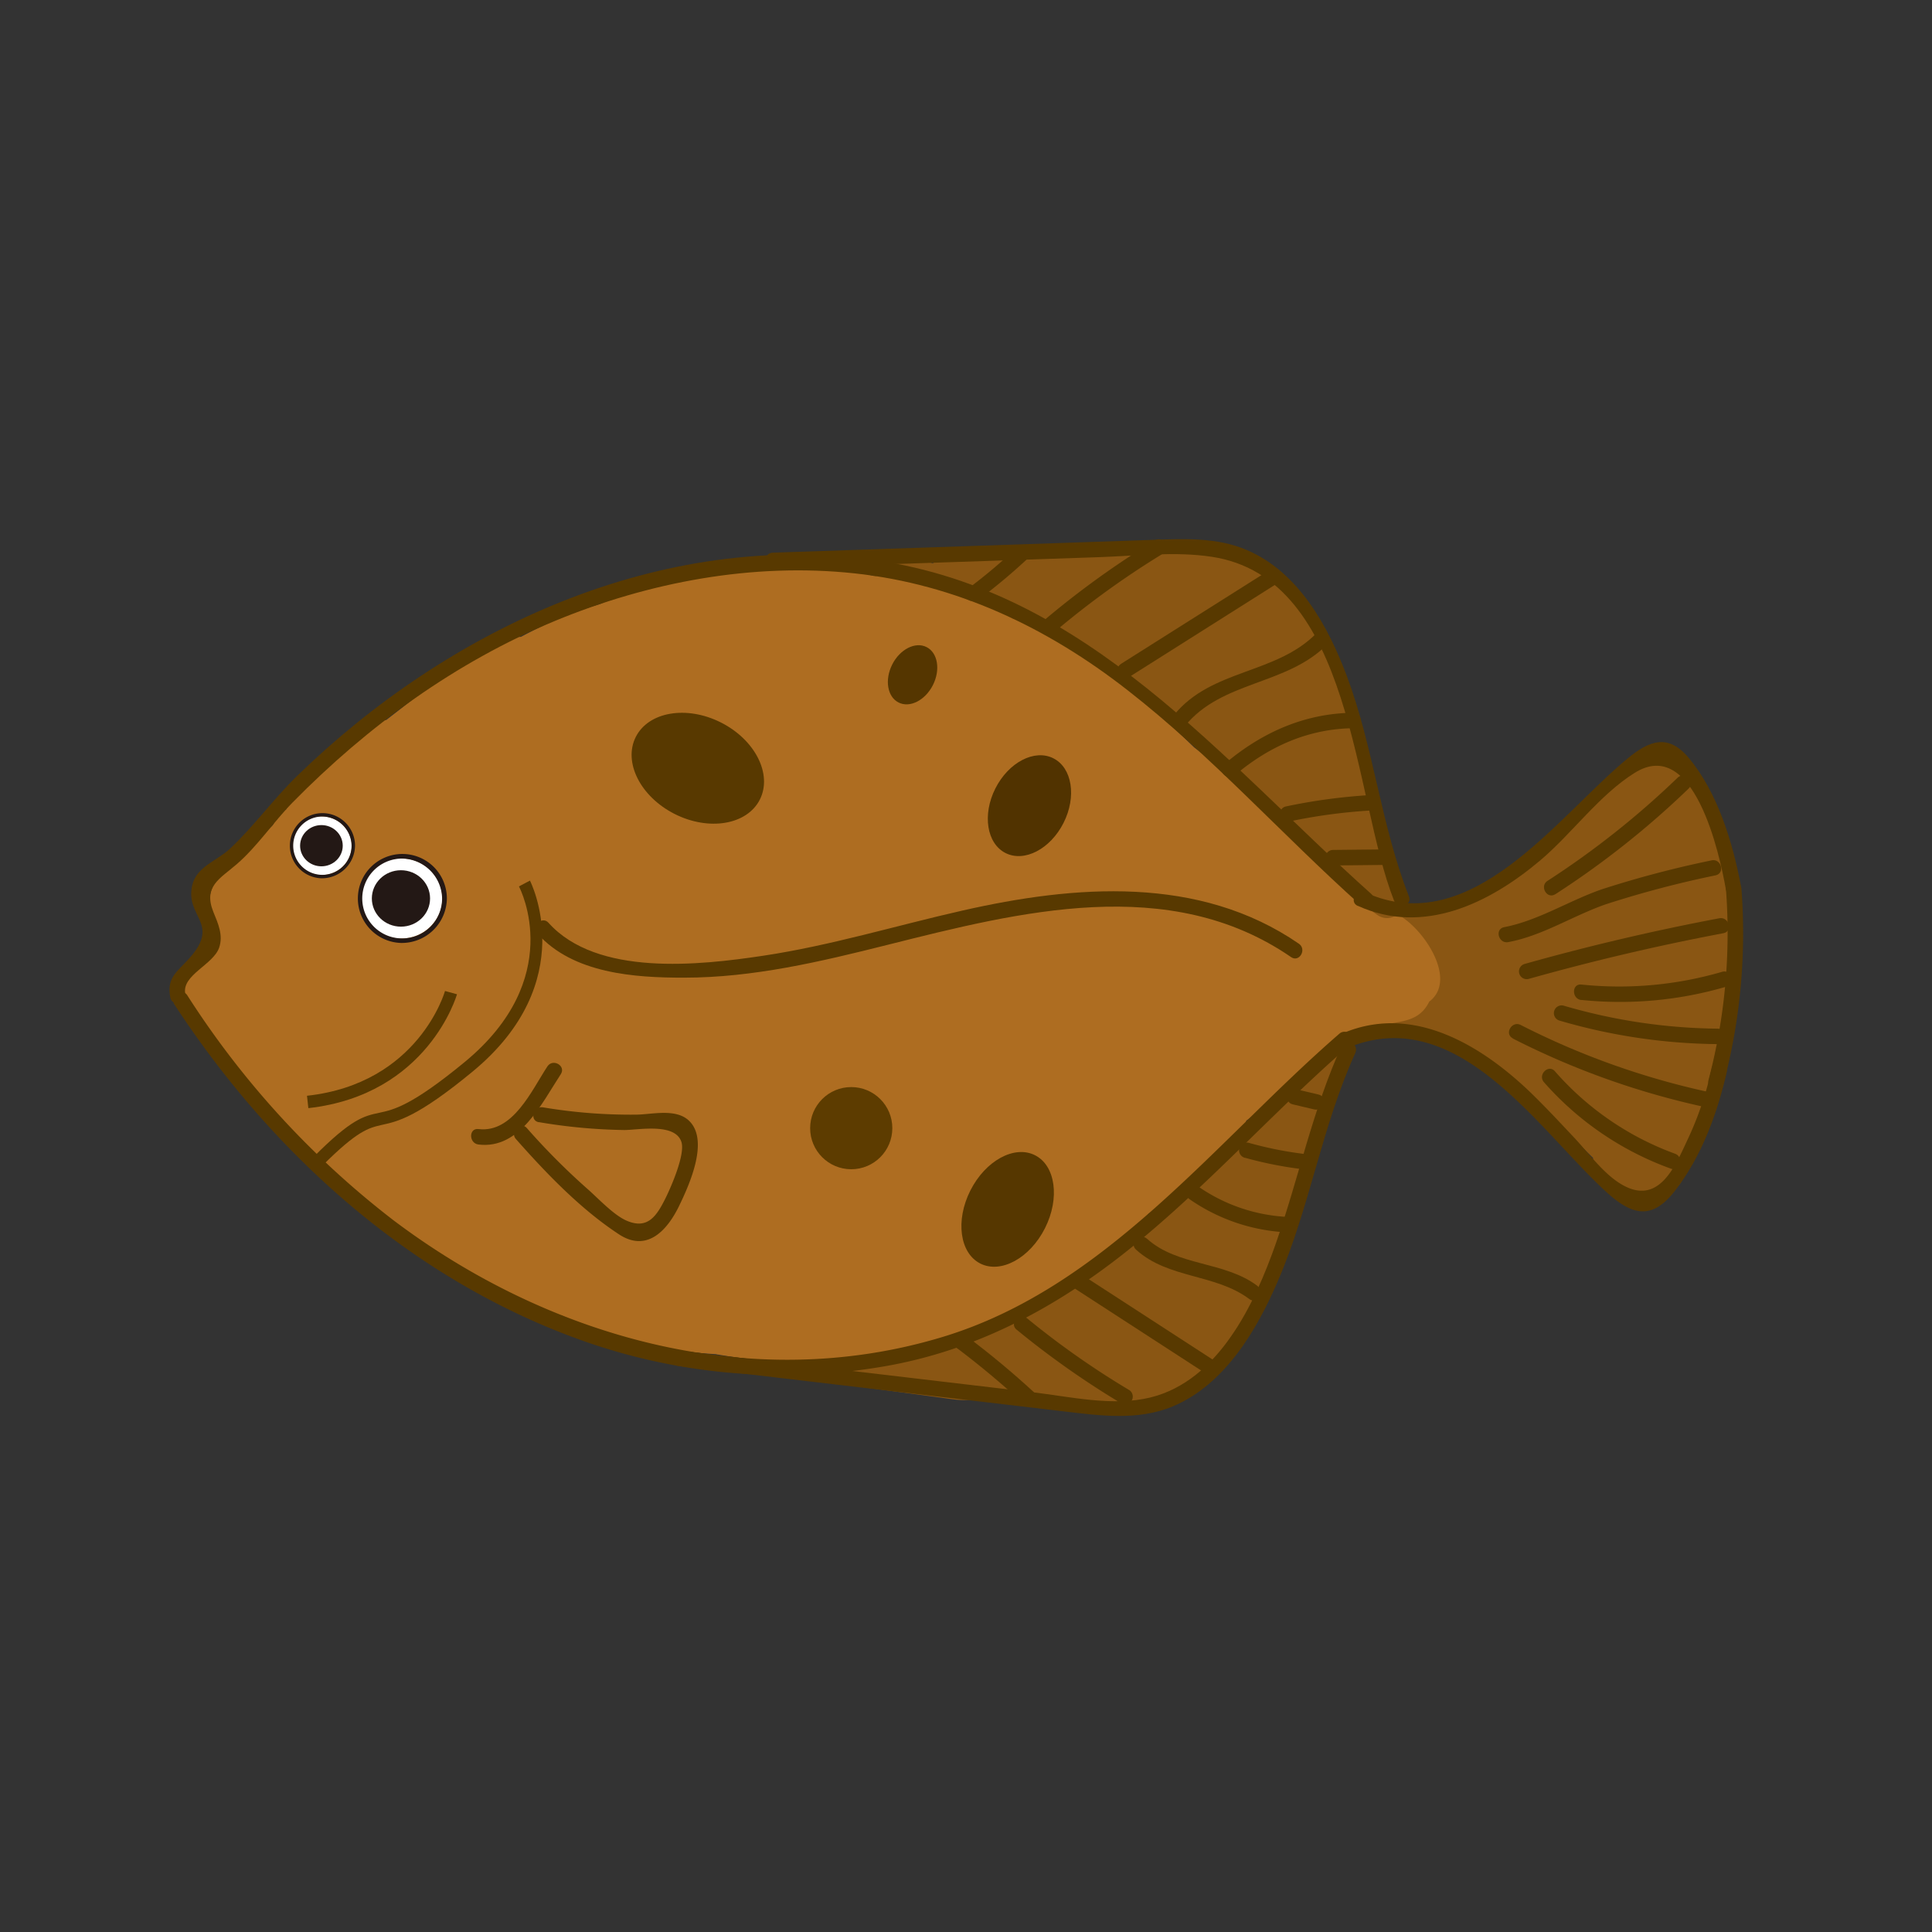<svg id="圖層_1" data-name="圖層 1" xmlns="http://www.w3.org/2000/svg" viewBox="0 0 300 300"><rect x="0" y="0" width="300" height="300" fill="#333333" stroke="none"/><defs><style>.cls-1{fill:#8a5613;}.cls-2{fill:#ae6d21;}.cls-3{fill:#583900;}.cls-4{fill:#fff;}.cls-5{fill:#231815;}.cls-6{fill:#5d3c00;}.cls-7{fill:#553600;}.cls-8{fill:#513300;}.cls-9{fill:#563700;}</style></defs><title>seafood4</title><path class="cls-1" d="M174.86,214.11l3.39,1.37a2.9,2.9,0,0,0,3.55-2,3,3,0,0,0-2-3.56l-3.4-1.37a2.9,2.9,0,0,0-3.55,2,3,3,0,0,0,2,3.56Z"/><path class="cls-1" d="M216.49,159.19c14.29,1.93,26.19,16.62,36.3,25.76l2.82-4.83a5.32,5.32,0,0,1-3.36-2.25l-3.51,4.54c3,1.32,8.2,4.5,11.38,2.12,1.24-.92,1.22-1.86,1.64-3.22a85.64,85.64,0,0,1,2.93-8.37c2.22-5.17,4.79-10.13,4.69-15.85-.06-3.54-.56-7-.48-10.57.07-2.94.74-5.9.63-8.84-.24-6.22-6.73-23.18-15.39-19-2.22,1.06-3.76,3.33-5.42,5.08-2.4,2.52-4.95,4.9-7.53,7.23-5.91,5.35-11.82,11.56-20.5,9.71-3-.64-4.54,2.59-2.81,4.83,2.06,2.67,3.26,3.21,3.83,7.29.12.84-.27,1.68,0,2.54.71,2,3.12,3,4.81,3.93a2.93,2.93,0,0,0,4.24-3.27c-.24-1.29-2.37-7.65-1.87-8.69l-2.49,1.43c.64,0,2.18,7.26,2.25,8,.15,1.56-.22,3.3.48,4.78a4.09,4.09,0,0,0,4.8,2.53c2.66-.65,3.54-3.1,3.41-5.64C237.3,157,233,146.59,233,146.61l-2.82.74c4,1.37,4.41,12.9,5.41,16.25,1.22,4.09,4.47,6.83,7.52,9.68,2.57,2.39,7.06,7.13,10.86,7.2,3.15.05,5.81-3.23,7.54-5.5a26,26,0,0,0,4.93-11.33c.85-4.91-.56-9.1-.9-13.91-.38-5.4,1.56-10.68.18-16.06a20.63,20.63,0,0,0-7.22-11,3,3,0,0,0-3.5-.45c-2.52,1.63-4.16,3.78-6.26,5.88-2.74,2.76-6.11,4.68-9.29,6.87s-8.09,5.09-7.74,9.71c.19,2.48,1.91,4.41,3.07,6.48,1.79,3.18,2.45,6.72,3.54,10.16,1.59,5,4,9.39,8.23,12.63,2.83,2.18,7.14,4.83,10.64,2.59,3.7-2.36,6.27-9,6.89-13.14.45-3-.24-5.36-1.2-8.15-1.26-3.7-1.35-7.26-1.31-11.13.06-5.94-.48-11.12-4.25-15.89-1-1.26-3-.95-4.09,0l-13.29,12c-2.7,2.43-4.71,4.08-3.27,7.8,1.9,4.92,5.61,8.63,7.36,13.74A22.29,22.29,0,0,0,251.7,173c1.71,1.33,4.11,1,4.83-1.27,1.1-3.45,3.91-7.05,4.39-10.66.36-2.69-1.11-4.34-2.28-6.6-3.42-6.58-.1-14.3-1.7-21.39-.52-2.31-3.26-2.56-4.83-1.28-4,3.24-14.32,9.72-11.44,15.74.76,1.59,2.19,2.88,3,4.51,1.13,2.31,1.79,4.83,2.69,7.24,1.17,3.12,2.31,6.43,5.14,8.37a2.94,2.94,0,0,0,3.5-.45c4.35-3.75.53-11.16-1.26-15.2-.55-1.24-3.86-6.26-3.6-6.72s1.92-1,2.47-1.55a6.36,6.36,0,0,0,1.51-2.91h-5.57l-.86,2.86c-2.14,3.05,2.87,6,5,2.91a8.91,8.91,0,0,0,1.44-7.31c-.49-3-4.81-2.51-5.57,0-.2.64-3.46,1.8-4.09,2.9a5.58,5.58,0,0,0-.43,4.37c.67,2.29,2.64,4.16,3.73,6.25.69,1.32,4.69,9,3.15,10.31l3.51-.45c-2.14-1.47-2.77-5.78-3.61-8.14a36.65,36.65,0,0,0-3.37-7.57c-.25-.39-1.95-2.53-1.94-2.59-.08,1.56,2.72-1.21,3-1.52a97.81,97.81,0,0,1,7.71-7l-4.83-1.27c1.38,6.12-1.19,12.37.37,18.47.56,2.2,2.66,4.07,3.1,6.09.62,2.82-3,8.26-3.89,11l4.83-1.28c-6.07-4.71-7.06-12.79-11.22-19-1.27-1.92-2.25-2.49-1.29-4.85.59-1.45,3.59-3.24,4.69-4.24l9.39-8.47h-4.09c3.21,4.06,2.5,9.11,2.51,13.9a36,36,0,0,0,1.57,10.57c.77,2.62,1.46,4.65.69,7.37-.23.82-2,6-3.3,6.59-4,1.88-8.5-5.3-9.7-8-1.51-3.42-2.12-7.15-3.44-10.64s-4.73-6.71-1.94-10.11c2.19-2.67,6.58-4.45,9.34-6.53,3.24-2.45,5.6-6.09,9-8.27l-3.51-.46c3.47,2.82,5.83,6.46,6.12,11,.26,4.13-1.14,8.18-.84,12.32.28,3.74,1.63,7.28,1.27,11.08-.32,3.46-2.26,10.37-5.67,12.13s-7.86-3.89-10.21-6.21c-3.61-3.57-4.16-6.09-5.26-10.89-1.19-5.21-2.28-12.45-8.1-14.46a2.84,2.84,0,0,0-2.81.74c-1.55,1.72-1.56,3.07-1.05,5.31.18.83,3.68,10.81,4.05,10.74l2.82.74c-.83-.64-.42-4.09-.6-5.16a22.84,22.84,0,0,0-1.9-6c-1.25-2.6-2.67-5.28-5.83-5.24a2.86,2.86,0,0,0-2.5,1.43c-1.77,3.7.6,9.36,1.29,13.15l4.24-3.26c-2.75-1.58-.93-3.16-2.1-6s-3.63-4.59-5.4-6.88l-2.81,4.83c8.27,1.76,14.58-1.2,20.82-6.48,4.19-3.54,8.3-7.26,12.12-11.19,1-1.08,3.3-4.78,5.08-4.52,1.29.19,3.7,5.3,4.31,6.53,2.83,5.67,1.79,10,1.64,16s1.37,11.66-1,17.42c-1.6,3.95-3.61,7.74-5.21,11.67a13.14,13.14,0,0,0-1,4.9q2.93-1.23-.21-1.51c-1.38-.46-2.73-1-4.06-1.58-2.94-1.28-5.79,2-3.5,4.54a12.21,12.21,0,0,0,5.91,3.73c2.71.84,5-2.89,2.81-4.83-10.82-9.77-23.51-25.17-38.85-27.25-3.64-.49-5.21,5.08-1.54,5.58Z"/><path class="cls-2" d="M210.21,144.88c1.41.92,8.71,5.55,6.55,8.05-.57.66-3.37.49-4.27.77-1.89.6-3.29,1.92-5,2.89l2.22-.29-.45-.08,1.73,1.33-.26-.35v2.92c.63-1.34,2.61-2.09,3.69-3.08a8.34,8.34,0,0,0,2.44-3.55,6.49,6.49,0,0,0,.25-3.7c-.33-1.24-1.47-2-1.9-3.07l-2,3.56c1.93-.48,2-1.51,2.93-3l-1.73,1.33,1.29.12c2.93.76,4.62-2.69,2.81-4.83l-1.06-1.24-4.09,4.08a9.35,9.35,0,0,0,1.33,1.19c2.82,2.32,6.9-1.57,4.08-4.08l-.5-.72-3.95,4c1.06.59,4.47,3.22,3.23,4.85l1.72-1.33-.75.25c-3.52,1.15-2,6.73,1.54,5.57,7.48-2.44,1.56-11.9-2.82-14.34-2.7-1.49-5.11,1.42-4,4a4.75,4.75,0,0,0,1.41,1.88l4.08-4.08a10.67,10.67,0,0,1-1.32-1.19c-2.69-2.65-6.47,1.28-4.09,4.08l1.06,1.25,2.81-4.83c-3.54-.92-5.09-.19-6.8,2.73l1.73-1.32-.49.12a2.9,2.9,0,0,0-2,3.55,12.15,12.15,0,0,0,1.06,2.1c.85,1.38.82,1.45-.52,2.69-1.52,1.42-3.51,2.18-4.44,4.15a2.93,2.93,0,0,0,0,2.92c2.36,3.18,4.47,1.27,7.12-.23,3.12-1.77,7-.45,9-4.25,3.53-6.93-3.65-12.43-8.71-15.76-3.11-2-6,3-2.92,5Z"/><path class="cls-1" d="M189.19,106.64l.27.09-.26-.11a3.84,3.84,0,0,0,.49.27l.16.1c.25.18.2.14-.14-.11a3.55,3.55,0,0,1,.41.38,2.91,2.91,0,0,0,4.08,0,2.94,2.94,0,0,0,0-4.09,8.62,8.62,0,0,0-3.47-2.11,2.92,2.92,0,0,0-3.56,2,3,3,0,0,0,2,3.56Z"/><path class="cls-1" d="M148.32,92.15c1.45-1.21,7.46,1.93,8.94,2.3a44.84,44.84,0,0,0,9.08,1.27c6.57.27,13.27-.86,19.75.66,12.7,3,19.68,20.59,22.08,32.05l4.84-2.81c-4.86-4.23-8.31-9.35-13.68-13-6-4-12.63-7-18.55-11.09-.3-.21-4.88-4-5.21-1.81-.1.64,1.48,2.43,1.92,2.93,1.7,2,4,3.18,6.26,4.42,2.6,1.46,4.92,3.26,7.43,4.85,3.49,2.23,7.25,3.71,10.25,6.66a2.92,2.92,0,0,0,4.83-2.82A25.59,25.59,0,0,0,198,102.48c-4.77-4-11.77-4.19-16.15-8.32L179,99c4,.7,9.56,1.38,11.69,5.4s.58,5.34,4.15,8.49c6.46,5.71,10.82,13.13,15.58,20.24,2.06,3.08,7.07.18,5-2.92-3-4.54-6-9.2-9.25-13.57-2.63-3.52-7.63-6.79-9.11-10.82-1.26-3.44-1.85-5.93-5-8.32-3.35-2.54-7.46-3.36-11.52-4.07-2.64-.47-5.08,2.68-2.81,4.83,3.75,3.54,8.22,4,12.7,6.17a19.51,19.51,0,0,1,10.21,12.89l4.84-2.81c-6.31-6.2-15.36-9-22.24-14.39-2.3-1.81-3.13-5.48-6.1-6.46a4.64,4.64,0,0,0-5.79,2.85c-2.62,6.75,9.64,12,13.76,14.22a111.46,111.46,0,0,1,13,8c4.1,3.07,6.92,7.56,10.81,10.94a2.91,2.91,0,0,0,4.83-2.81c-2.73-13-10.54-31.28-24.37-35.61-7.84-2.46-16-.86-24.07-1.39-5.17-.35-9.23-2.43-14.11-3.52a7.12,7.12,0,0,0-7,1.69c-2.86,2.38,1.25,6.45,4.09,4.09Z"/><path class="cls-1" d="M138.48,92.17c6.65.45,13.72,3.77,19.72,6.45a174.5,174.5,0,0,1,18.08,9.21c11.63,6.92,20.65,16.33,28.46,27.26l4.53-3.5-17.66-16.9-3.5,4.54A83.41,83.41,0,0,1,204,131.11c3.73,3.43,5.65,8.16,9.93,11,2.74,1.82,5.9-2.3,3.51-4.53-3.34-3.11-4.21-9.08-5.35-13.5-1.21-4.67-1.61-9.54-2.79-14.23-1.93-7.65-5.26-15.06-11.66-20-5.87-4.55-12.4-4.75-19.55-4.93-9.54-.25-18.74-.21-28.1,2.11-3.41.85-2.25,5.31.77,5.68a53.1,53.1,0,0,1,23.1,8.72c3.11,2.07,6-2.94,2.92-5a59.25,59.25,0,0,0-26-9.51l.77,5.68c8.44-2.1,17.05-2.2,25.68-2,8.29.18,15.56.84,20.94,8,5.19,6.86,6.25,15.79,7.78,24,1.3,7,2,14.07,7.42,19.09l3.5-4.54c-2.52-1.67-3.75-4.4-5.57-6.7a42,42,0,0,0-5.89-5.73A88,88,0,0,0,191,114.24c-2.82-1.55-5.94,2.22-3.5,4.54l17.66,16.89c2.27,2.18,6.51-.73,4.54-3.5-8.38-11.73-18.07-21.89-30.54-29.33a175.53,175.53,0,0,0-20.94-10.47c-6.21-2.64-13-5.52-19.77-6-3.72-.25-3.7,5.53,0,5.78Z"/><path class="cls-1" d="M203.73,162.51a71.39,71.39,0,0,0-5.2,12.83l5.67.76a6.53,6.53,0,0,0-1-4.44c-1.31-2.47-5.58-1.41-5.39,1.46.11,1.56.68,3.78.36,5.35-.25,1.23-1.28,2.37-1.69,3.59-.66,1.94-.6,3.93-1.56,5.8a36.19,36.19,0,0,0-2,3.21c-1.27,3.21-1.19,5.81-3.31,8.8-2.58,3.62-5.15,8.31-8.43,11.29-3.94,3.59-7.71,1.24-12.32,1-4.39-.23-8.44-.26-12.72-1.49-7.69-2.21-14.64-1.56-22.59-1.12-3.82.21-3.61,5.3,0,5.78L145.89,217c2.81.38,4.91.9,7.4-.6,3.19-1.91.28-6.91-2.92-5-1.73,1-6-.38-7.85-.64l-9-1.19v5.78c5.37-.3,11.68-1.55,17-.36,3.83.87,7.38,2.27,11.35,2.69,4.56.49,9,.89,13.54,1.46a10.6,10.6,0,0,0,8.68-2.76c3.23-2.76,5.53-6.69,8-10.1,2.17-3,4.52-5.78,5.62-9.33,1.23-4,2.85-7.57,3.94-11.62.54-2.06,1.76-3.5,2.18-5.49s-.14-4.61-.28-6.7l-5.38,1.46.25,1.52c-.19,3.33,4.78,3.82,5.68.77a64.39,64.39,0,0,1,4.62-11.45c1.72-3.29-3.27-6.22-5-2.91Z"/><path class="cls-1" d="M146,212c3.69,1.21,7.6,2.91,11.5,3.29,3.62.36,6.38-.7,9.82-1.53,6.45-1.56,12.55.4,17.88-4.52,3.9-3.61,8.67-10,10.36-15,1.14-3.39.42-6.74,2.3-10,1.65-2.83,3.6-4.76,4.07-8.15.38-2.72-2.56-5-4.83-2.82l-12,11.4c-3.78,3.58-7.39,5.52-12,7.74-9.23,4.42-17,11.37-26,16.19-2.71,1.44-1.21,5.17,1.46,5.38,3.6.29,7.77,1.34,11.24-.09,2.91-1.2,5.31-3.88,7.67-5.86,3.62-3,7.17-6.19,10.88-9.1,4.33-3.38,8.72-4.05,13.63-6.08l-3.27-4.25c-2.59,5.92-11.13,19.38-18.91,16.43l1.28,4.83,15.87-12.59c2.91-2.31-1.2-6.37-4.09-4.08L167,205.83c-1.87,1.49-.51,4.15,1.28,4.83,11.08,4.21,21.64-10.42,25.44-19.08.86-2-.65-5.34-3.27-4.25-2.93,1.22-6.09,1.71-9,2.95-3.6,1.54-6.55,4.11-9.53,6.59l-10.22,8.56c-4.76,4-7.19,3.31-13.12,2.83l1.46,5.39c9.58-5.12,17.75-12.49,27.69-17,9.35-4.22,16.11-12.26,23.47-19.25l-4.83-2.81c-.64,4.55-4.9,7.46-5.7,12.06-.56,3.25-.48,6.11-2.42,9-1.56,2.31-3.13,4.71-4.83,6.91-4.55,5.89-9.58,3.83-15.94,5.19-3.73.8-6.74,2.37-10.68,1.59a79.27,79.27,0,0,1-9.25-2.9c-3.54-1.16-5.06,4.42-1.54,5.57Z"/><path class="cls-2" d="M111.94,210.41c17.95,3,37.44.7,52.73-9.85a33.16,33.16,0,0,0,8.16-7.51c2.61-3.58,2.63-5.88,2-10-.27-1.81,0-8.22,2-8.37.36,0,3.82,2.22,4.43,2.47a25,25,0,0,0,6.74,1.47V167.11c-4,0-9.79,3.42-11.57,7.08a6.83,6.83,0,0,0,6.59,9.87,6,6,0,0,0,5.58-4.24c1.42-4.7,7-6.74,10.57-9.63,3.13-2.54,5.1-6.81,8.6-8.75,6.51-3.6.68-13.59-5.84-10-5.14,2.85-7.82,8.32-12.65,11.67-5.33,3.69-9.87,7.17-11.83,13.62l5.57-4.25-1,.07,5,2.86-.63-.88L187,179c-.8,2.67,2-.33,1-.33,7.61,0,7.22-10.75,0-11.56-4.29-.48-6.81-4.82-11.3-4.65-2.95.11-5.76,2.09-7.78,4.1a20.77,20.77,0,0,0-5.24,9.05c-.94,3.4.21,6.57-.19,9.82,0,.87.16,1,.38.33a19.94,19.94,0,0,1-2.67,2.92,29.86,29.86,0,0,1-4.72,3.39,53.66,53.66,0,0,1-12.6,5.54A64.39,64.39,0,0,1,115,199.26c-7.28-1.2-10.41,9.94-3.08,11.15Z"/><path class="cls-2" d="M97.84,104.5a26.36,26.36,0,0,1,20-3.35c5.13,1.17,10.43-5.78,5.62-9.66l-2.52-2-7,9.07a31,31,0,0,0,10.42,2.6c3.46.23,6.94-3.94,5.58-7.32-.53-1.3-1.07-2.58-1.63-3.86l-5,8.69a81.42,81.42,0,0,1,18.15,4.74c5.75,2.16,9.23-5.76,5.63-9.67A23.44,23.44,0,0,0,142,89.58l-4.46,10.57a97.17,97.17,0,0,1,14.6,7c5.55,3.24,12-4.59,7-9.08L155.69,95l-7,9.08c2.92,2,5.72,4.13,8.43,6.41a5.78,5.78,0,0,0,8.18-8.17l-3.63-4.27-7,9.07a51.75,51.75,0,0,0,8.17,5.15c5.47,2.77,12.48-4.83,7-9.08l-4.38-3.4-7,9.07a130.6,130.6,0,0,1,23.39,20.07c4.43,4.78,12.62-1.45,9.08-7a21,21,0,0,0-6.53-6.57c-6.29-4.09-11.92,5.81-5.84,10,9,6.19,16,14.64,23,23,4.18,5,12.66-1.55,9.07-7l-2.61-4-9.08,7a14.42,14.42,0,0,1,4.05,4.57c3.65,6.49,13.64.67,10-5.83a22.37,22.37,0,0,0-5.85-6.91c-4.72-3.67-13,1-9.08,7l2.61,4,9.08-7c-7.63-9.18-15.4-18-25.3-24.79l-5.84,10a5.53,5.53,0,0,1,2.38,2.43l9.08-7a143.42,143.42,0,0,0-25.73-21.87c-5.37-3.59-12.22,5-7,9.08l4.38,3.4,7-9.07a51.75,51.75,0,0,1-8.17-5.15c-5.52-4.24-10.94,4.43-7,9.08l3.62,4.27,8.18-8.17c-3.47-2.92-7-5.66-10.78-8.22-5.39-3.71-11.87,4.69-7,9.07L151,106.3l7-9.08A117.19,117.19,0,0,0,140.64,89c-6.28-2.39-9.89,7.27-4.46,10.57a7.45,7.45,0,0,1,2.78,2.32l5.63-9.66a94.55,94.55,0,0,0-21.23-5.15c-4.87-.64-6.5,5.26-5,8.7l.46,1.1,5.57-7.32a11.87,11.87,0,0,1-4.58-1c-5.4-2.3-12.63,4.55-7,9.08l2.52,2L121,90A38.49,38.49,0,0,0,92,94.52c-6.37,3.84-.56,13.84,5.83,10Z"/><path class="cls-2" d="M70.5,149.24v-.19A5.93,5.93,0,0,0,68.8,145a5.76,5.76,0,0,0-8.17,0,6,6,0,0,0-1.69,4.08v.19a6,6,0,0,0,1.69,4.09,5.78,5.78,0,0,0,8.17,0,6,6,0,0,0,1.7-4.09Z"/><path class="cls-2" d="M46.88,135.1c6.43,0,6.45-10,0-10s-6.45,10,0,10Z"/><path class="cls-2" d="M118.23,175.4c12.86,0,12.89-20,0-20s-12.89,20,0,20Z"/><path class="cls-2" d="M53.07,181.94l1.64,2.21,5-2.92c-1.54-2-2.83-3.15-5.45-3.62a2.92,2.92,0,0,0-2.82,4.83c8.69,9.4,21.54,15.63,32.31,22.32,3.16,2,6.07-3,2.91-5-10.33-6.42-22.81-12.41-31.13-21.41l-2.81,4.83,2,1c2.2,2.93,7.21.08,5-2.92L58.07,179c-2.19-3-7.21-.07-5,2.92Z"/><path class="cls-2" d="M80.31,98.9c-6.69.42-10.67,6.84-16.23,10-2.78,1.56-.91,6.47,2.22,5.28A11.81,11.81,0,0,0,73,108.6c1.77-3-2.11-5.47-4.54-3.5q-5.4,4.37-10.91,8.56l4.25,3.27-.21.34-2.92-5a64.16,64.16,0,0,0-12.83,12.4l4.54.58-.61,1.49-4.25-3.26c-1.91,6-10.41,8.52-12.65,14.59-1,2.82.39,5.72-.38,8.5s-3.83,4.15-4.24,7.06c-.62,4.46,4.48,9.53,7.06,12.69a158,158,0,0,0,14.71,15c2.71,2.53,6.81-1.54,4.08-4.09-4.19-3.92-8.4-7.84-12.22-12.13-2.23-2.5-5.1-5.38-6.51-8.45-1.29-2.8.09-3.28,1.51-5.78,2.64-4.63.37-10.28,4.33-14.23,3.5-3.48,8.34-6.78,9.89-11.65.74-2.32-2.16-4.68-4.25-3.26-2.33,1.58-3.23,4-1.46,6.42,1,1.31,3.28,2.2,4.54.58a59,59,0,0,1,11.66-11.49c2.93-2.15.36-6.93-2.92-5a4.75,4.75,0,0,0-2.44,3.11c-.77,2.24,2.22,4.8,4.24,3.26q6.1-4.65,12.07-9.46l-4.53-3.5-3.28,2.89L67,113.86a40.93,40.93,0,0,0,5.28-3.45c2.22-1.74,5.07-5.54,8-5.73,3.7-.23,3.72-6,0-5.78Z"/><path class="cls-2" d="M80.4,126.42c6.51-4.43,13.11-9.17,20.93-10.87,8-1.75,16.68-.6,24.72.48,4.73.63,9.09,0,12.16-4.14,2.69-3.61,3.41-8.86.9-12.84-4.16-6.6-10-9.76-17.69-10.4-12.83-1.07-16,20.59-3.07,22.7,12.3,2,25.15,3.9,35.93,10.57,9.41,5.83,16.85,14.74,23.54,23.42,3.2,4.13,7.66,6.79,13.06,5.31,4.49-1.24,9.08-6.19,8.49-11.15-1.35-11.3-7.25-19.29-18.07-23.2-4.76-1.71-10.62,1.15-13.06,5.32-2.73,4.67-1.54,10.06,1.81,14a96.58,96.58,0,0,0,14,13.53c4.1,3.23,9.19,4.62,14,1.81,4.11-2.41,7.12-8.34,5.31-13.06a17.48,17.48,0,0,0-4.21-7l-16.35,16.34a22,22,0,0,1,1.84,1.62q2.51,2.76.22-4.6c-.94.2-1.9,2-2.58,2.73l-7.58,8.17c-6.42,6.91-2.3,20.33,8.17,19.73,18.48-1.05,31-21.24,19.6-37.44l-10,17.39-4.2-2.18-1.58-5.83,2.71-3.9c-8.24,4.84-7.15,18.92,2.76,21.13,8.56,1.9,17.63-2.27,20.16-11.12,2.72-9.52-5.28-21-15.94-18.1-6.77,1.86-13,8.41-17.68,13.4-2.58,2.78-5,5.71-7.33,8.68-1.39,1.77-2.76,3.55-4.13,5.34-.74,1-4.26,3.88-1.21,2l5.84-1.58-1.12,0,8.18,3.39c3,2.58.33,1.59,1.53-.11s1.58-4.84,2.33-6.75a46.23,46.23,0,0,0,3.44-12.15c1-8.87-1.92-17.75-6.48-25.31-3.85-6.4-9.2-12.41-15.93-15.86-9-4.61-16.62-2.35-26.1-1.55-8.46.72-16.78-2.47-25.24-2.25-8.73.23-16.58,3.19-24.42,6.78-6.9,3.15-13.41,6.67-16.86,13.8a23.46,23.46,0,0,0-2.35,11.74,22.56,22.56,0,0,0,1.73,7.35,27.79,27.79,0,0,0,1.23,2.73q1.56,2.85.45.33C71.3,152.59,80.5,157.55,87,156c10.51-2.6,18.8-10.57,29.93-10.22,6.27.19,12.54.82,18.8,1.25l10.05.7,5.58.38c1.4.1,5,1.24,1.77-.53l-4.15-4.15.47,1-1.58-5.83c.62,14.79-1.34,29.79,7.79,42.68,5,7.08,12.65,12.26,21.41,7.88,7.33-3.66,11.53-11,14.47-18.33,4.09-10.24-8.94-17-17-13.06,1.27-.62-1.14-1.46-1.92-2-2.1-1.4-4.16-2.88-6.29-4.24a93.64,93.64,0,0,0-15-7.64A59.34,59.34,0,0,0,120.19,140c-9.34,1.35-17.92,4.23-26.9-.14-8.2-4-12.42-11.68-13.79-20.39-.89-5.69-8.9-10.26-14.22-8.08s-10.18,4.78-14.39,8.92a42.46,42.46,0,0,0-5.09,6.26c-.41.59-1.59,1.9-1.68,2.6-.22,1.87-4.53-.07,3-.46-10.44.55-17,16.39-5.83,21.54q7.47-11.43,1.6-10.13a8,8,0,0,0-3.4,1.27A14.1,14.1,0,0,0,36,143.68a13.42,13.42,0,0,0-3.6,11.82c1.26,6.94,7.23,12.28,12.18,16.92A114.51,114.51,0,0,0,78,194.34c10.89,4.64,20.66-4.8,15.82-15.82A138.61,138.61,0,0,0,78.6,152.13c-8.7-11.85-26.79-1.85-20,11.67,8,15.92,31.42,19.26,47,22.7q13.78,3,27.73,5.32c9,1.45,17.93,2.31,26.1-2.72,8.64-5.32,6.73-18.11-2.76-21.13l-26.66-8.47c-5.43-1.72-11.58,1.58-13.64,6.69-2.26,5.63-.1,11,4.73,14.44a74.11,74.11,0,0,0,41.48,13.23l-10-17.4c-2.81,6.39-11.57,4.78-17.43,4.64-8.06-.2-16.21-.38-24.1-2.19a50,50,0,0,1-9.94-3.23c-4.48-2.1-8.52-4.76-13.68-4.76-10.72,0-17.19,9.57-15.22,19.52v-6.15l-.13.89,5.31-6.91-.51.22H88.64l-.51-.23,5.72,10,0-.41-17.4,10c25.93,19.13,61.85,15.74,85-6.08l-19.33-11.25c-.71,2.25-3.31,4.67-6,3.52l-2.76,21.13c6.05-2.15,11.36-5.25,16.87-8.48,2.89-1.69,8.58-5.54,12.18-3.89,5.66,2.62,12.45,1.61,15.81-4.14,2.92-5,1.55-13.2-4.14-15.82a32,32,0,0,0-26.07-.74c-7.31,2.86-13.46,8.17-20.8,10.78-4.37,1.56-7.71,4.82-8.28,9.61-.49,4.12,1.31,9.71,5.52,11.52,16.55,7.1,34.35.35,39.94-17.34,3.6-11.41-11.26-18.87-19.32-11.25-16.15,15.25-39.41,15.4-56.94,2.47-7.58-5.6-16.94,2.12-17.39,10l0,.41c-.21,3.69,2.28,8.42,5.73,10,4.75,2.15,9.51,2.51,13.86-.9a11.28,11.28,0,0,0,4.21-6.45c.17-1.17.33-2.34.47-3.51-.68-3.33-.71-4.06-.08-2.21L93.34,191l-2.74,2.63H84.45c3.07.42,5.76,2.35,8.6,3.58a68.71,68.71,0,0,0,12,4A133.87,133.87,0,0,0,129.37,204c15.49.62,35.86.94,43.27-15.91,3.46-7.87-.5-17.22-10-17.39a52.46,52.46,0,0,1-29.81-10.07l-8.91,21.13,26.66,8.47-2.76-21.13c-3.66,2.25-9.65.17-13.64-.52q-11.23-2-22.38-4.41c-6.74-1.49-13.53-3-20.14-5-4.28-1.29-10.89-2.78-13.07-7.09l-20,11.67a139.1,139.1,0,0,1,15.23,26.39l15.82-15.82a104.3,104.3,0,0,1-21-11.81c-4.82-3.56-12.35-8.89-14.87-14.43L55.36,154l-.11-1.15-1.58,5.84.52-1-4.14,4.14c-1.47.69,2.47-.67,2.41-.64A18.51,18.51,0,0,0,57.4,158a17.55,17.55,0,0,0,4.89-9A17.14,17.14,0,0,0,53,130.23l-5.83,21.55c7.23-.39,12.06-3.91,16.12-9.72,2.3-3.3,4.23-6.8,8.19-8.42l-14.22-8.08a47.9,47.9,0,0,0,19.52,31.16c11.46,8.29,25.26,9.81,38.86,7.46,5.9-1,11.57-2.48,17.61-1.61A48,48,0,0,1,148.64,168c12.51,6.67,22.58,17.07,37.54,9.72l-17-13.06a8.55,8.55,0,0,1-3.84,4.52l5.84-1.58-1.6,0,5.83,1.58c-2.07-1.07-3.42-6.77-3.94-9.18-1.17-5.51-.79-11.36-.6-17,.2-6.23-.7-12.33-6.6-15.74-5.23-3-12.69-2.35-18.55-2.75-11.5-.8-23.77-2.92-35.26-1.77-11.07,1.11-19.24,8.29-29.67,10.86l14.64,11.15a15.34,15.34,0,0,0-1.85-9c-.34-.69-1.73-2.58-1.7-3,0,.43,2.35-1.33,2.93-1.63,7-3.55,13.91-6.44,21.84-5.84,4.83.37,9.59,1.45,14.42,1.91,5.31.51,10.21-.16,15.45-1,3.49-.57,5.59-1,8.51,1.28a22.32,22.32,0,0,1,5.23,6.63c1.65,2.87,3.26,6.09,3.21,9.47-.07,4.18-2.67,8.42-4,12.29-3,8.62-4.08,21.38,4.37,27.41,10.56,7.55,18.05-2.45,24-10,4.67-6,10.43-14.2,17.57-17.3H193.69l1.24.57-4.14-4.14.66,1.32-1.58-5.83,2.23-4.84,5.84-1.58.44.29,2.76,21.13c14.83-8.73,9-31.66-8.6-31.17-8.13.23-15.25,9.89-10,17.4.66.94,1.92,2.56.37,2.65l8.18,19.74c5.12-5.52,12.43-11.4,15.17-18.56,3.23-8.47-.45-16.46-7.07-22.05-11.2-9.47-27.2,5.84-16.35,16.34l.83.8-3-5.1.41,1.07,19.32-11.25a97,97,0,0,1-14-13.53L175.15,138.6a3.88,3.88,0,0,1,1.1.9l21.54-5.83c-8.87-11.5-18-22.6-30.28-30.71-12.83-8.51-28.09-11.46-43-13.9l-3.08,22.71a3.14,3.14,0,0,1-2.27-1l13-17c-11.71-1.57-23.19-3-34.94-.9-10.59,1.93-19.77,7.66-28.53,13.63-12.23,8.32-.67,28.37,11.67,20Z"/><path class="cls-3" d="M148.7,209.41q5.38,4.07,10.34,8.65c1.13,1.05,2.84-.64,1.7-1.7q-5.19-4.79-10.82-9c-1.24-.93-2.44,1.16-1.22,2.08Z"/><path class="cls-3" d="M234.21,146.29c5.35-1,10.07-4.12,15.19-5.89a160.49,160.49,0,0,1,17-4.48c1.51-.34.87-2.66-.64-2.32a160.49,160.49,0,0,0-17,4.48c-5.1,1.76-9.89,4.87-15.19,5.89-1.52.3-.87,2.61.64,2.32Z"/><path class="cls-3" d="M234.87,161.24a122.88,122.88,0,0,0,29.63,10.61c1.51.33,2.16-2,.64-2.32a120.16,120.16,0,0,1-29-10.37c-1.38-.7-2.6,1.37-1.22,2.08Z"/><path class="cls-3" d="M237.39,152q15-4.22,30.21-7.09c1.52-.29.88-2.61-.64-2.32q-15.25,2.88-30.21,7.09a1.2,1.2,0,0,0,.64,2.32Z"/><path class="cls-3" d="M242.17,158.48a90,90,0,0,0,24.55,3.65,1.2,1.2,0,0,0,0-2.4,88,88,0,0,1-23.91-3.57,1.2,1.2,0,0,0-.64,2.32Z"/><path class="cls-3" d="M245.56,155.27a58.56,58.56,0,0,0,22.57-2.08,1.2,1.2,0,0,0-.64-2.31,57,57,0,0,1-21.93,2c-1.54-.16-1.52,2.25,0,2.4Z"/><path class="cls-3" d="M241.52,138.85a136.51,136.51,0,0,0,20.67-16.38c1.12-1.07-.58-2.77-1.7-1.7a133.67,133.67,0,0,1-20.18,16c-1.3.83-.1,2.92,1.21,2.07Z"/><path class="cls-3" d="M239.75,168.05a47.88,47.88,0,0,0,19.71,13.42c1.45.53,2.08-1.79.64-2.32a45.47,45.47,0,0,1-18.65-12.8c-1-1.16-2.72.54-1.7,1.7Z"/><path class="cls-3" d="M157.85,206.46a134.88,134.88,0,0,0,16.24,11.44,1.2,1.2,0,0,0,1.21-2.08,130.32,130.32,0,0,1-15.75-11.06c-1.18-1-2.89.72-1.7,1.7Z"/><path class="cls-3" d="M167.06,200.19l20.72,13.44c1.3.85,2.51-1.23,1.21-2.07l-20.72-13.44c-1.3-.85-2.5,1.23-1.21,2.07Z"/><path class="cls-3" d="M176.41,194.05c5,4.54,12.3,3.71,17.59,7.67,1.24.92,2.43-1.16,1.21-2.08-5.11-3.82-12.35-3-17.1-7.29-1.15-1-2.85.66-1.7,1.7Z"/><path class="cls-3" d="M184.74,186.23a28.89,28.89,0,0,0,15.14,5.13c1.55.09,1.54-2.32,0-2.4a26.55,26.55,0,0,1-13.93-4.8c-1.27-.89-2.47,1.2-1.21,2.07Z"/><path class="cls-3" d="M193.33,179.78a60.21,60.21,0,0,0,9,1.78c1.53.19,1.51-2.22,0-2.4a57.21,57.21,0,0,1-8.41-1.7,1.2,1.2,0,0,0-.63,2.32Z"/><path class="cls-3" d="M200.76,171.49l3.31.78c1.51.35,2.15-2,.64-2.32l-3.31-.78c-1.5-.35-2.14,2-.64,2.32Z"/><path class="cls-3" d="M152.41,92.77a91.34,91.34,0,0,0,7.13-6c1.13-1.06-.57-2.76-1.7-1.7-2.12,2-4.33,3.89-6.64,5.66-1.21.93,0,3,1.21,2.08Z"/><path class="cls-3" d="M163.74,98.13A134.79,134.79,0,0,1,180.53,86c1.32-.8.11-2.88-1.21-2.07A137.48,137.48,0,0,0,162,96.43c-1.18,1,.52,2.69,1.7,1.7Z"/><path class="cls-3" d="M175.3,105.15l23.19-14.66c1.31-.82.1-2.9-1.21-2.07l-23.19,14.65c-1.31.83-.1,2.91,1.21,2.08Z"/><path class="cls-3" d="M184,112.73c5.73-7.07,15.82-6.28,22.12-12.7,1.08-1.1-.62-2.81-1.7-1.7-6.28,6.41-16.29,5.51-22.12,12.7-1,1.19.72,2.9,1.7,1.7Z"/><path class="cls-3" d="M191.78,120.35c5.26-4.44,11.37-7.18,18.31-7.27a1.2,1.2,0,0,0,0-2.4c-7.59.09-14.27,3.12-20,8-1.19,1,.52,2.69,1.7,1.7Z"/><path class="cls-3" d="M200.33,127.53a85.86,85.86,0,0,1,12.25-1.66c1.54-.09,1.55-2.5,0-2.4a88.62,88.62,0,0,0-12.88,1.75c-1.52.31-.88,2.63.63,2.31Z"/><path class="cls-3" d="M206.9,134.39l8.54-.09a1.21,1.21,0,0,0,0-2.41l-8.54.09a1.21,1.21,0,0,0,0,2.41Z"/><path class="cls-3" d="M210.87,140.67c10.16,4.59,20.38-.38,28.3-7.07,4.92-4.16,9.2-10.19,14.66-13.59C263,114.28,267,132.45,268,138.15c.28,1.52,2.6.88,2.32-.64-1.27-6.72-3.61-14.47-8.1-19.83-3.18-3.8-6.1-2.7-9.5.1-10.91,9-24.22,28.25-40.68,20.81-1.4-.63-2.62,1.44-1.21,2.08Z"/><path class="cls-3" d="M209.67,162.54c16.74-6.57,29.09,12.68,39.52,22.33,4,3.72,7.17,4.81,10.85.1,4.13-5.29,6.6-12,8.07-18.43.35-1.51-2-2.15-2.32-.64a51.25,51.25,0,0,1-3.56,10.67c-2,4.22-4.57,11.07-10.73,7.16-2.68-1.69-4.93-4.82-7.1-7.12s-4.59-4.91-7-7.22c-7.53-7.15-17.8-13.3-28.33-9.17-1.43.56-.81,2.89.63,2.32Z"/><path class="cls-3" d="M268,138a89.5,89.5,0,0,1-2.7,29.69,1.2,1.2,0,0,0,2.32.64A91.47,91.47,0,0,0,270.41,138c-.12-1.53-2.52-1.54-2.4,0Z"/><path class="cls-3" d="M26.94,155.76C42.26,179.28,64.19,199,91,208.37a92.9,92.9,0,0,0,46.47,3.77c14.07-2.46,26.35-9,37.45-17.82,12.35-9.84,22.83-21.76,34.75-32.1,1.17-1-.54-2.71-1.7-1.7-19.36,16.79-36.2,39.44-61.73,47.12-29.62,8.92-61,.06-85.16-18.17a137.57,137.57,0,0,1-32-34.92c-.84-1.29-2.92-.09-2.07,1.21Z"/><ellipse class="cls-4" cx="49.91" cy="131.32" rx="4.71" ry="4.56"/><path class="cls-5" d="M49.91,136.38a5.06,5.06,0,1,1,5.22-5.06A5.15,5.15,0,0,1,49.91,136.38Zm0-9.59a4.53,4.53,0,1,0,4.68,4.53A4.61,4.61,0,0,0,49.91,126.79Z"/><ellipse class="cls-5" cx="49.91" cy="131.32" rx="3.31" ry="3.2"/><ellipse class="cls-4" cx="62.26" cy="139.51" rx="6.43" ry="6.23"/><path class="cls-5" d="M62.26,146.42a6.91,6.91,0,1,1,7.13-6.91A7,7,0,0,1,62.26,146.42Zm0-13.1a6.2,6.2,0,1,0,6.39,6.19A6.31,6.31,0,0,0,62.26,133.32Z"/><ellipse class="cls-5" cx="62.26" cy="139.51" rx="4.52" ry="4.38"/><path class="cls-3" d="M105.29,212.1l40.14,4.73,19.6,2.31c5.71.67,11.61,1.52,17.09-.76,8-3.35,13-11.76,16.27-19.37,5-11.51,6.85-24.07,12.06-35.49.63-1.4-1.44-2.62-2.08-1.22-4.51,9.9-6.68,20.54-10.25,30.76-3.28,9.37-8.89,21.34-19.49,23.94-5.83,1.43-12.43-.12-18.27-.81l-17.73-2.09-37.34-4.4c-1.54-.18-1.52,2.23,0,2.4Z"/><path class="cls-3" d="M83.48,145c5.53,6.16,15,6.83,22.8,6.81,10.68,0,21.17-2.49,31.48-5.08,20.48-5.14,43.81-11.13,62.72,1.89,1.27.88,2.48-1.2,1.21-2.08-15.49-10.67-34.82-9.11-52.28-5.14-10.29,2.33-20.42,5.43-30.87,7-10,1.51-25.85,3.25-33.36-5.1-1-1.16-2.73.55-1.7,1.7Z"/><path class="cls-3" d="M50.06,181l-1.36-1.36c5.89-5.92,7.79-6.34,10.2-6.85,2.24-.48,5-1.08,13.27-7.89,15.65-12.91,8.72-26.68,8.41-27.26l1.71-.9c.08.16,8,15.71-8.9,29.65-8.6,7.1-11.64,7.75-14.08,8.28C57.21,175.16,55.55,175.52,50.06,181Z"/><path class="cls-3" d="M47.88,172.07l-.21-1.92C65,168.25,69.07,154,69.1,153.88l1.86.51C70.92,154.54,66.45,170,47.88,172.07Z"/><path class="cls-3" d="M83.65,174.24a85.75,85.75,0,0,0,13.29,1.23c2.18,0,7.85-1.15,8.86,1.82.66,1.92-1.65,7.13-2.44,8.73-1.36,2.73-2.73,4.93-6,3.55-2.06-.86-4.48-3.51-6.19-5a106.23,106.23,0,0,1-9.35-9.39c-1-1.16-2.72.55-1.7,1.7,4.73,5.34,10,10.85,16,14.79,4.27,2.8,7.42-.48,9.33-4.41,1.56-3.23,4.84-10.38,1.39-13.37-2.06-1.77-5.66-.84-8-.81a82,82,0,0,1-14.51-1.13c-1.52-.25-2.17,2.06-.64,2.31Z"/><path class="cls-3" d="M85,165.59c-2.44,3.71-5.35,10.38-10.7,9.73-1.53-.19-1.52,2.21,0,2.4,6.44.79,9.84-6.45,12.78-10.92.85-1.3-1.23-2.5-2.08-1.21Z"/><path class="cls-3" d="M28.77,154.31c-.58-2.91,4.38-4.51,5.27-7.19.64-1.94-.18-3.72-.9-5.49-1.62-4,1-5.17,3.62-7.44,3.21-2.77,5.7-6.56,8.69-9.6,11.64-11.84,25.29-21.78,40.69-28.16,14.61-6.05,30.74-9.09,46.54-7.4s29.93,8.4,42.35,18.1c13,10.12,24,22.45,36.22,33.4,1.15,1,2.85-.67,1.7-1.7C189.55,117.89,169,91.8,136,87c-33.35-4.81-66.33,10.59-89.85,33.47-3.69,3.58-6.75,7.88-10.49,11.36-2,1.86-5.16,2.73-5.82,5.67-1.11,4.91,4.45,5.85-.44,11.3-1.9,2.12-3.57,3-2.95,6.11.3,1.51,2.62.87,2.32-.64Z"/><path class="cls-3" d="M120,88.22l33.7-1.13,16.85-.57c5.77-.19,11.83-.93,17.56-.07,22.08,3.29,22,37.32,28.35,53.38.56,1.43,2.88.81,2.32-.64-4.36-11.09-5.47-23.1-9.65-34.24-2.9-7.74-7.53-16.14-15.52-19.54-4.63-2-9.72-1.74-14.63-1.58l-19.66.67L120,85.82c-1.54.05-1.55,2.45,0,2.4Z"/><ellipse class="cls-3" cx="108.35" cy="119.29" rx="7.96" ry="10.79" transform="translate(-46.95 162.3) rotate(-63.23)"/><circle class="cls-6" cx="132.18" cy="175.18" r="6.38"/><ellipse class="cls-7" cx="141.7" cy="104.78" rx="4.82" ry="3.54" transform="translate(-15.67 184.1) rotate(-63.23)"/><ellipse class="cls-8" cx="159.86" cy="125.11" rx="8.24" ry="5.93" transform="translate(-23.85 211.48) rotate(-63.23)"/><ellipse class="cls-9" cx="156.47" cy="187.79" rx="9.42" ry="6.49" transform="translate(-81.67 242.91) rotate(-63.23)"/></svg>